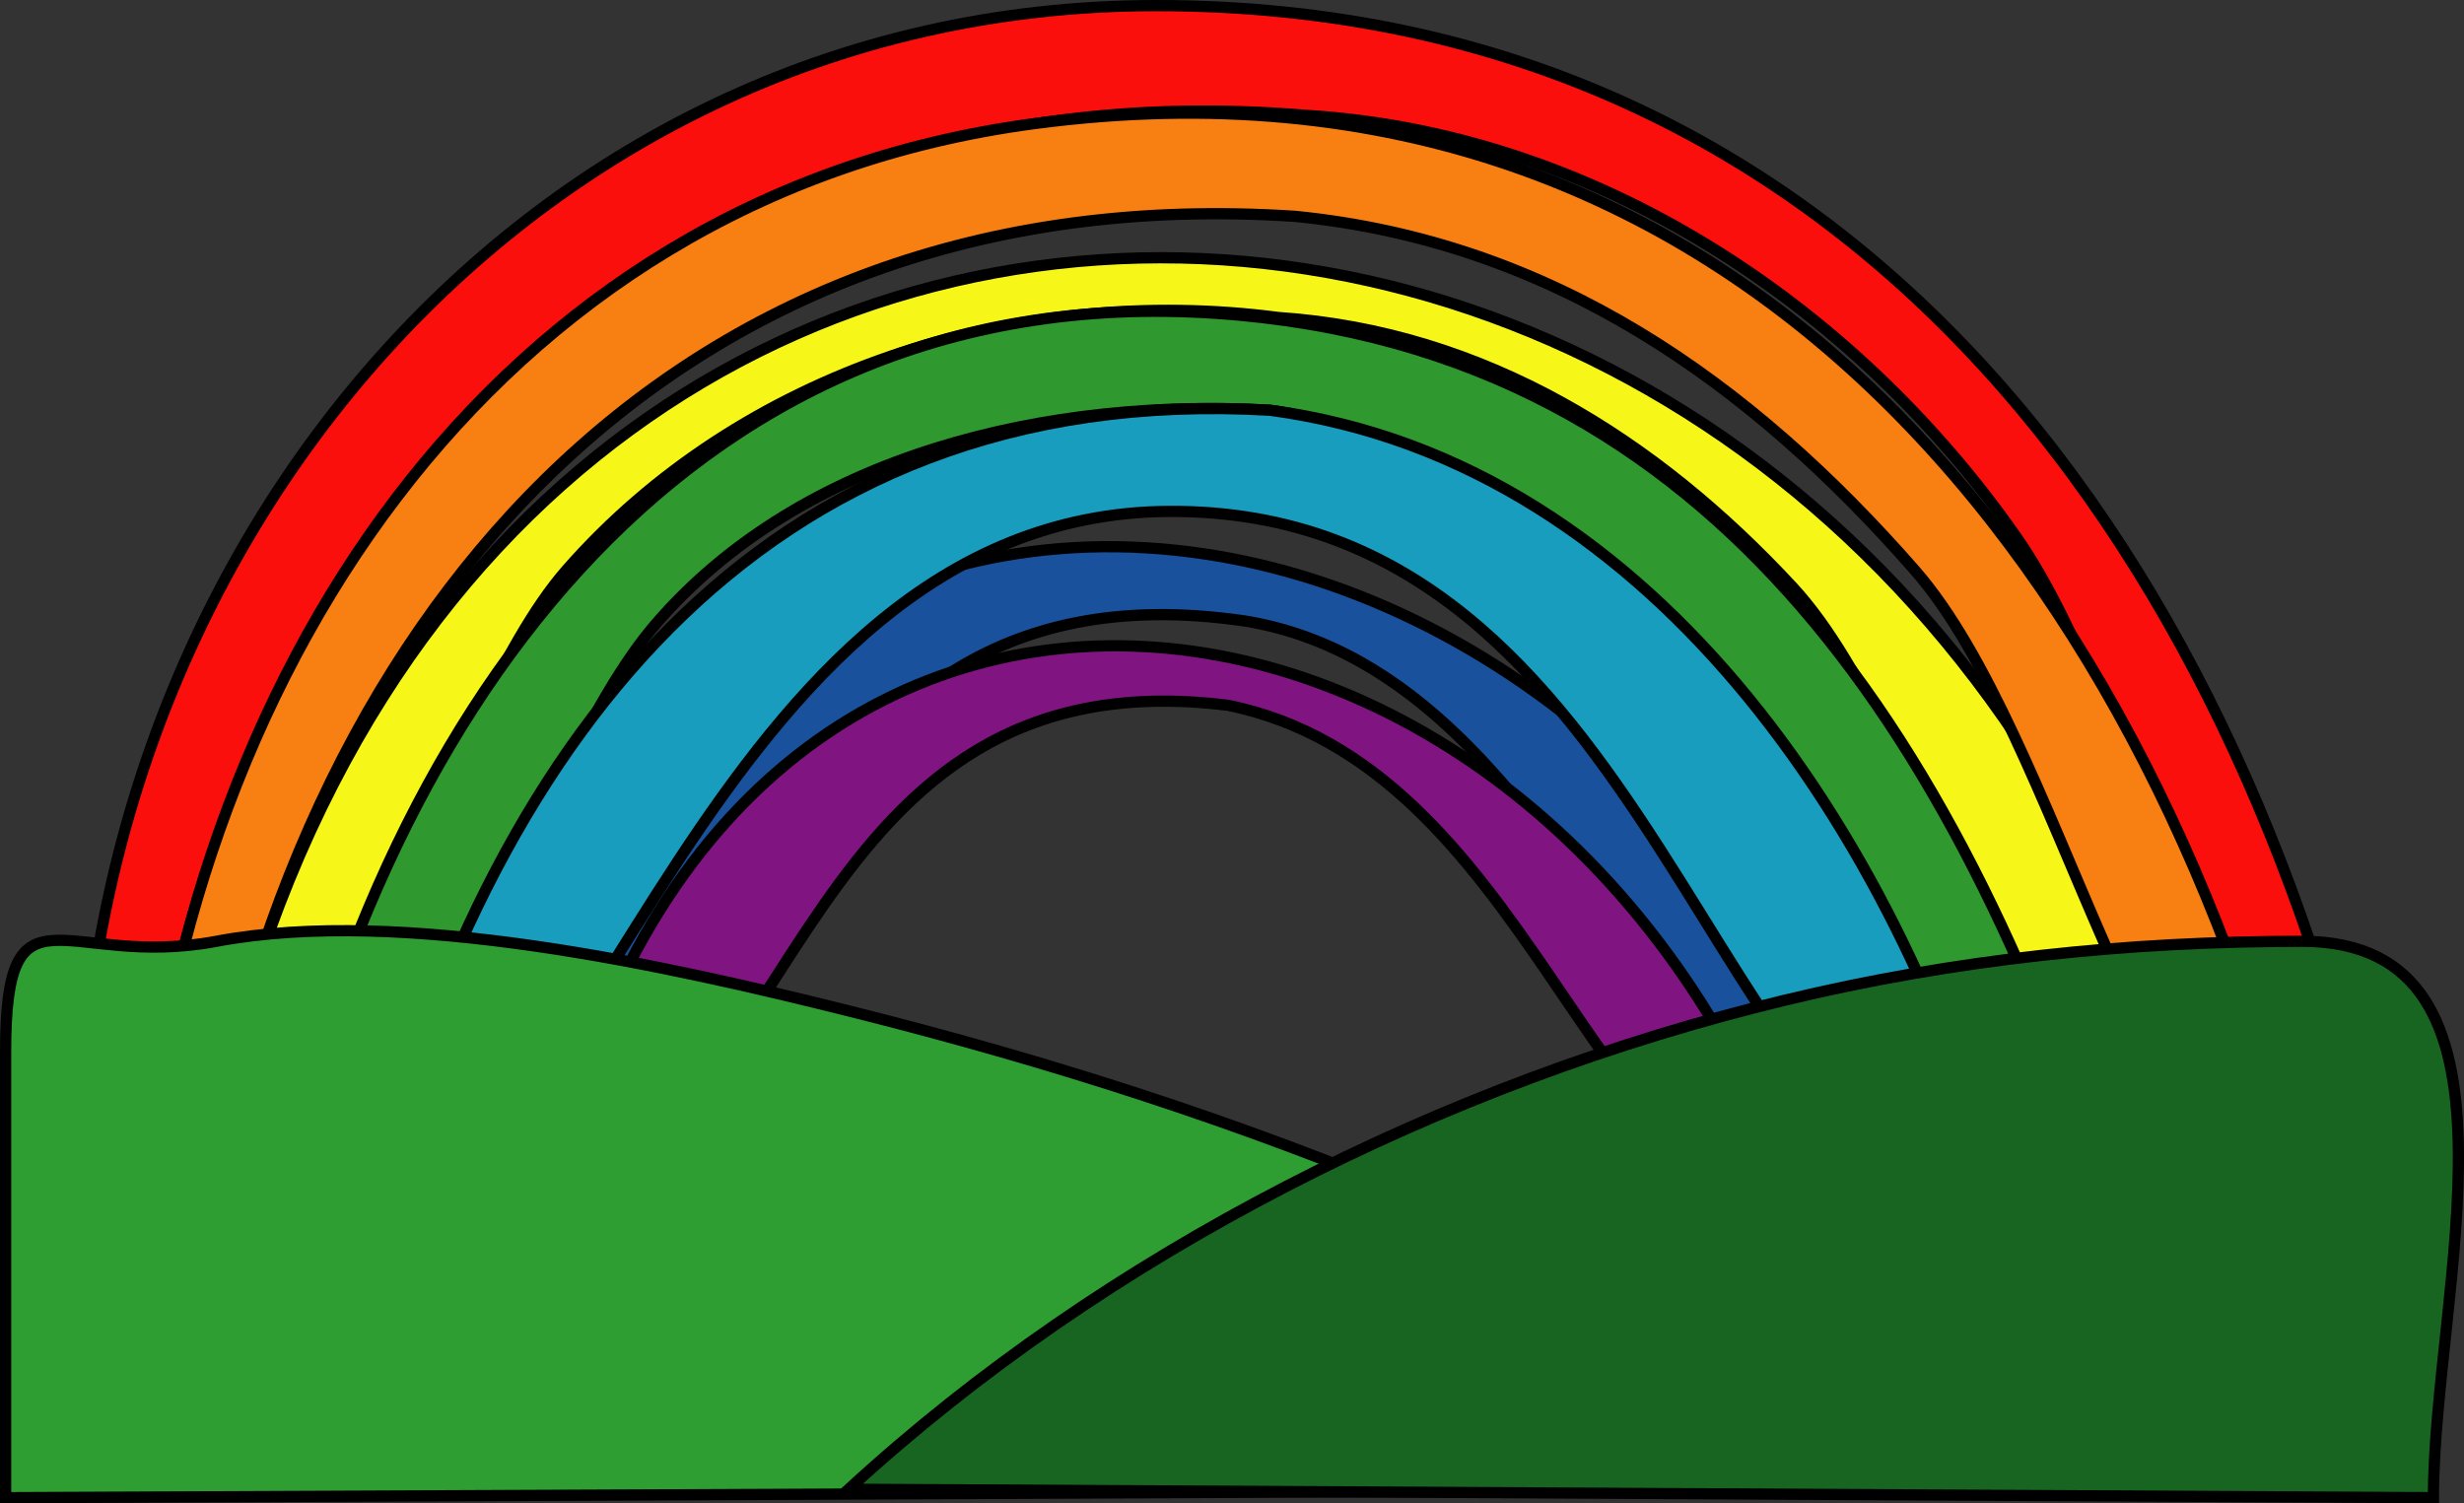 <svg xmlns="http://www.w3.org/2000/svg" xmlns:xlink="http://www.w3.org/1999/xlink" version="1.1" id="Layer_1" x="0px" y="0px" enable-background="new 0 0 822.05 841.89" xml:space="preserve" viewBox="302 354.64 219.22 133.75">
<rect x="302" y="354.64" width="219.22" height="133.75" fill="#333333" stroke="none"/>
<path fill-rule="evenodd" clip-rule="evenodd" fill="#FB0F0C" stroke="#000000" stroke-linecap="square" stroke-miterlimit="10" d="  M418,364.89c-59.606-4.922-99.163,39.735-103.5,97.5c-1.75,0-3.5,0-5.25,0c-2.315-56.269,38.288-107.25,95.625-107.25  c62.646,0,97.217,49.853,109.125,107.25c-13.904-4.785-21.437-44.017-32.625-60C466.867,381.665,443.689,366.366,418,364.89z"/>
<path fill-rule="evenodd" clip-rule="evenodd" fill="#F7F619" stroke="#000000" stroke-linecap="square" stroke-miterlimit="10" d="  M415.75,382.89c-23.109-3.023-47.813,4.715-63.375,22.5c-11.486,13.127-21.703,55.192-32.625,57  c17.984-116.459,155.156-109.671,179.25,0c-16.059,0.2-24.525-41.489-37.5-55.5C449.322,393.74,434.047,384.127,415.75,382.89z"/>
<path fill-rule="evenodd" clip-rule="evenodd" fill="#19519D" stroke="#000000" stroke-linecap="square" stroke-miterlimit="10" d="  M412.75,409.89c-45.563-6.646-42.787,47.485-69.75,52.5c15.121-85.043,104.604-72.325,128.25,0  C451.304,462.188,442.681,414.75,412.75,409.89z"/>
<path fill-rule="evenodd" clip-rule="evenodd" fill="#2F982F" stroke="#000000" stroke-linecap="square" stroke-miterlimit="10" d="  M415,391.14c-19.413-1.129-41.548,3.723-54.75,19.125c-11.182,13.046-21.438,51.573-33.75,52.125  c8.738-42.281,35.366-83.092,83.625-79.875c45.669,3.044,66.729,40.023,79.875,79.875C471.664,463.279,452.268,396.118,415,391.14z"/>
<path fill-rule="evenodd" clip-rule="evenodd" fill="#199DBF" stroke="#000000" stroke-linecap="square" stroke-miterlimit="10" d="  M415,391.14c35.018,4.677,56.699,39.787,65.25,71.25c-26.249-2.729-30.559-62.495-74.25-62.25  c-41.17,0.23-51.584,61.999-71.25,62.25C345.239,421.66,369.158,388.475,415,391.14z"/>
<path fill-rule="evenodd" clip-rule="evenodd" fill="#F87F11" stroke="#000000" stroke-linecap="square" stroke-miterlimit="10" d="  M417.25,373.89c-55.992-3.704-89.475,36.528-97.5,88.5c-1.75,0-3.5,0-5.25,0c3.519-46.869,30.818-90.274,79.5-96.75  c62.928-8.371,99.935,40.82,113.25,96.75c-14.695-2.805-21.972-42.253-34.875-57C457.663,388.577,440.057,376.165,417.25,373.89z"/>
<path fill-rule="evenodd" clip-rule="evenodd" fill="#801582" stroke="#000000" stroke-linecap="square" stroke-miterlimit="10" d="  M411.25,417.39c-37.922-4.706-37.792,37.164-60.75,45c14.638-71.946,90.288-61.986,111.75,0  C443.479,460.51,437.899,422.8,411.25,417.39z"/>
<path fill-rule="evenodd" clip-rule="evenodd" fill="#2F9E32" stroke="#000000" stroke-linecap="square" stroke-miterlimit="10" d="  M476.5,487.14c-30.609-20.518-63.226-33.619-98.861-42.527c-16.155-4.039-39.808-9.355-56.389-6.223  c-13.442,2.54-18.75-6.021-18.75,9.813c0,13.229,0,26.458,0,39.687C360.5,487.64,418.5,487.39,476.5,487.14z"/>
<path fill-rule="evenodd" clip-rule="evenodd" fill="#186522" stroke="#000000" stroke-linecap="square" stroke-miterlimit="10" d="  M377.5,487.14c22.97-21.112,53.01-36.197,83.25-43.5c15.155-3.66,30.495-5.25,46.083-5.25c21.442,0,11.667,31.208,11.667,49.5  C471.5,487.64,424.5,487.39,377.5,487.14z"/>
</svg>